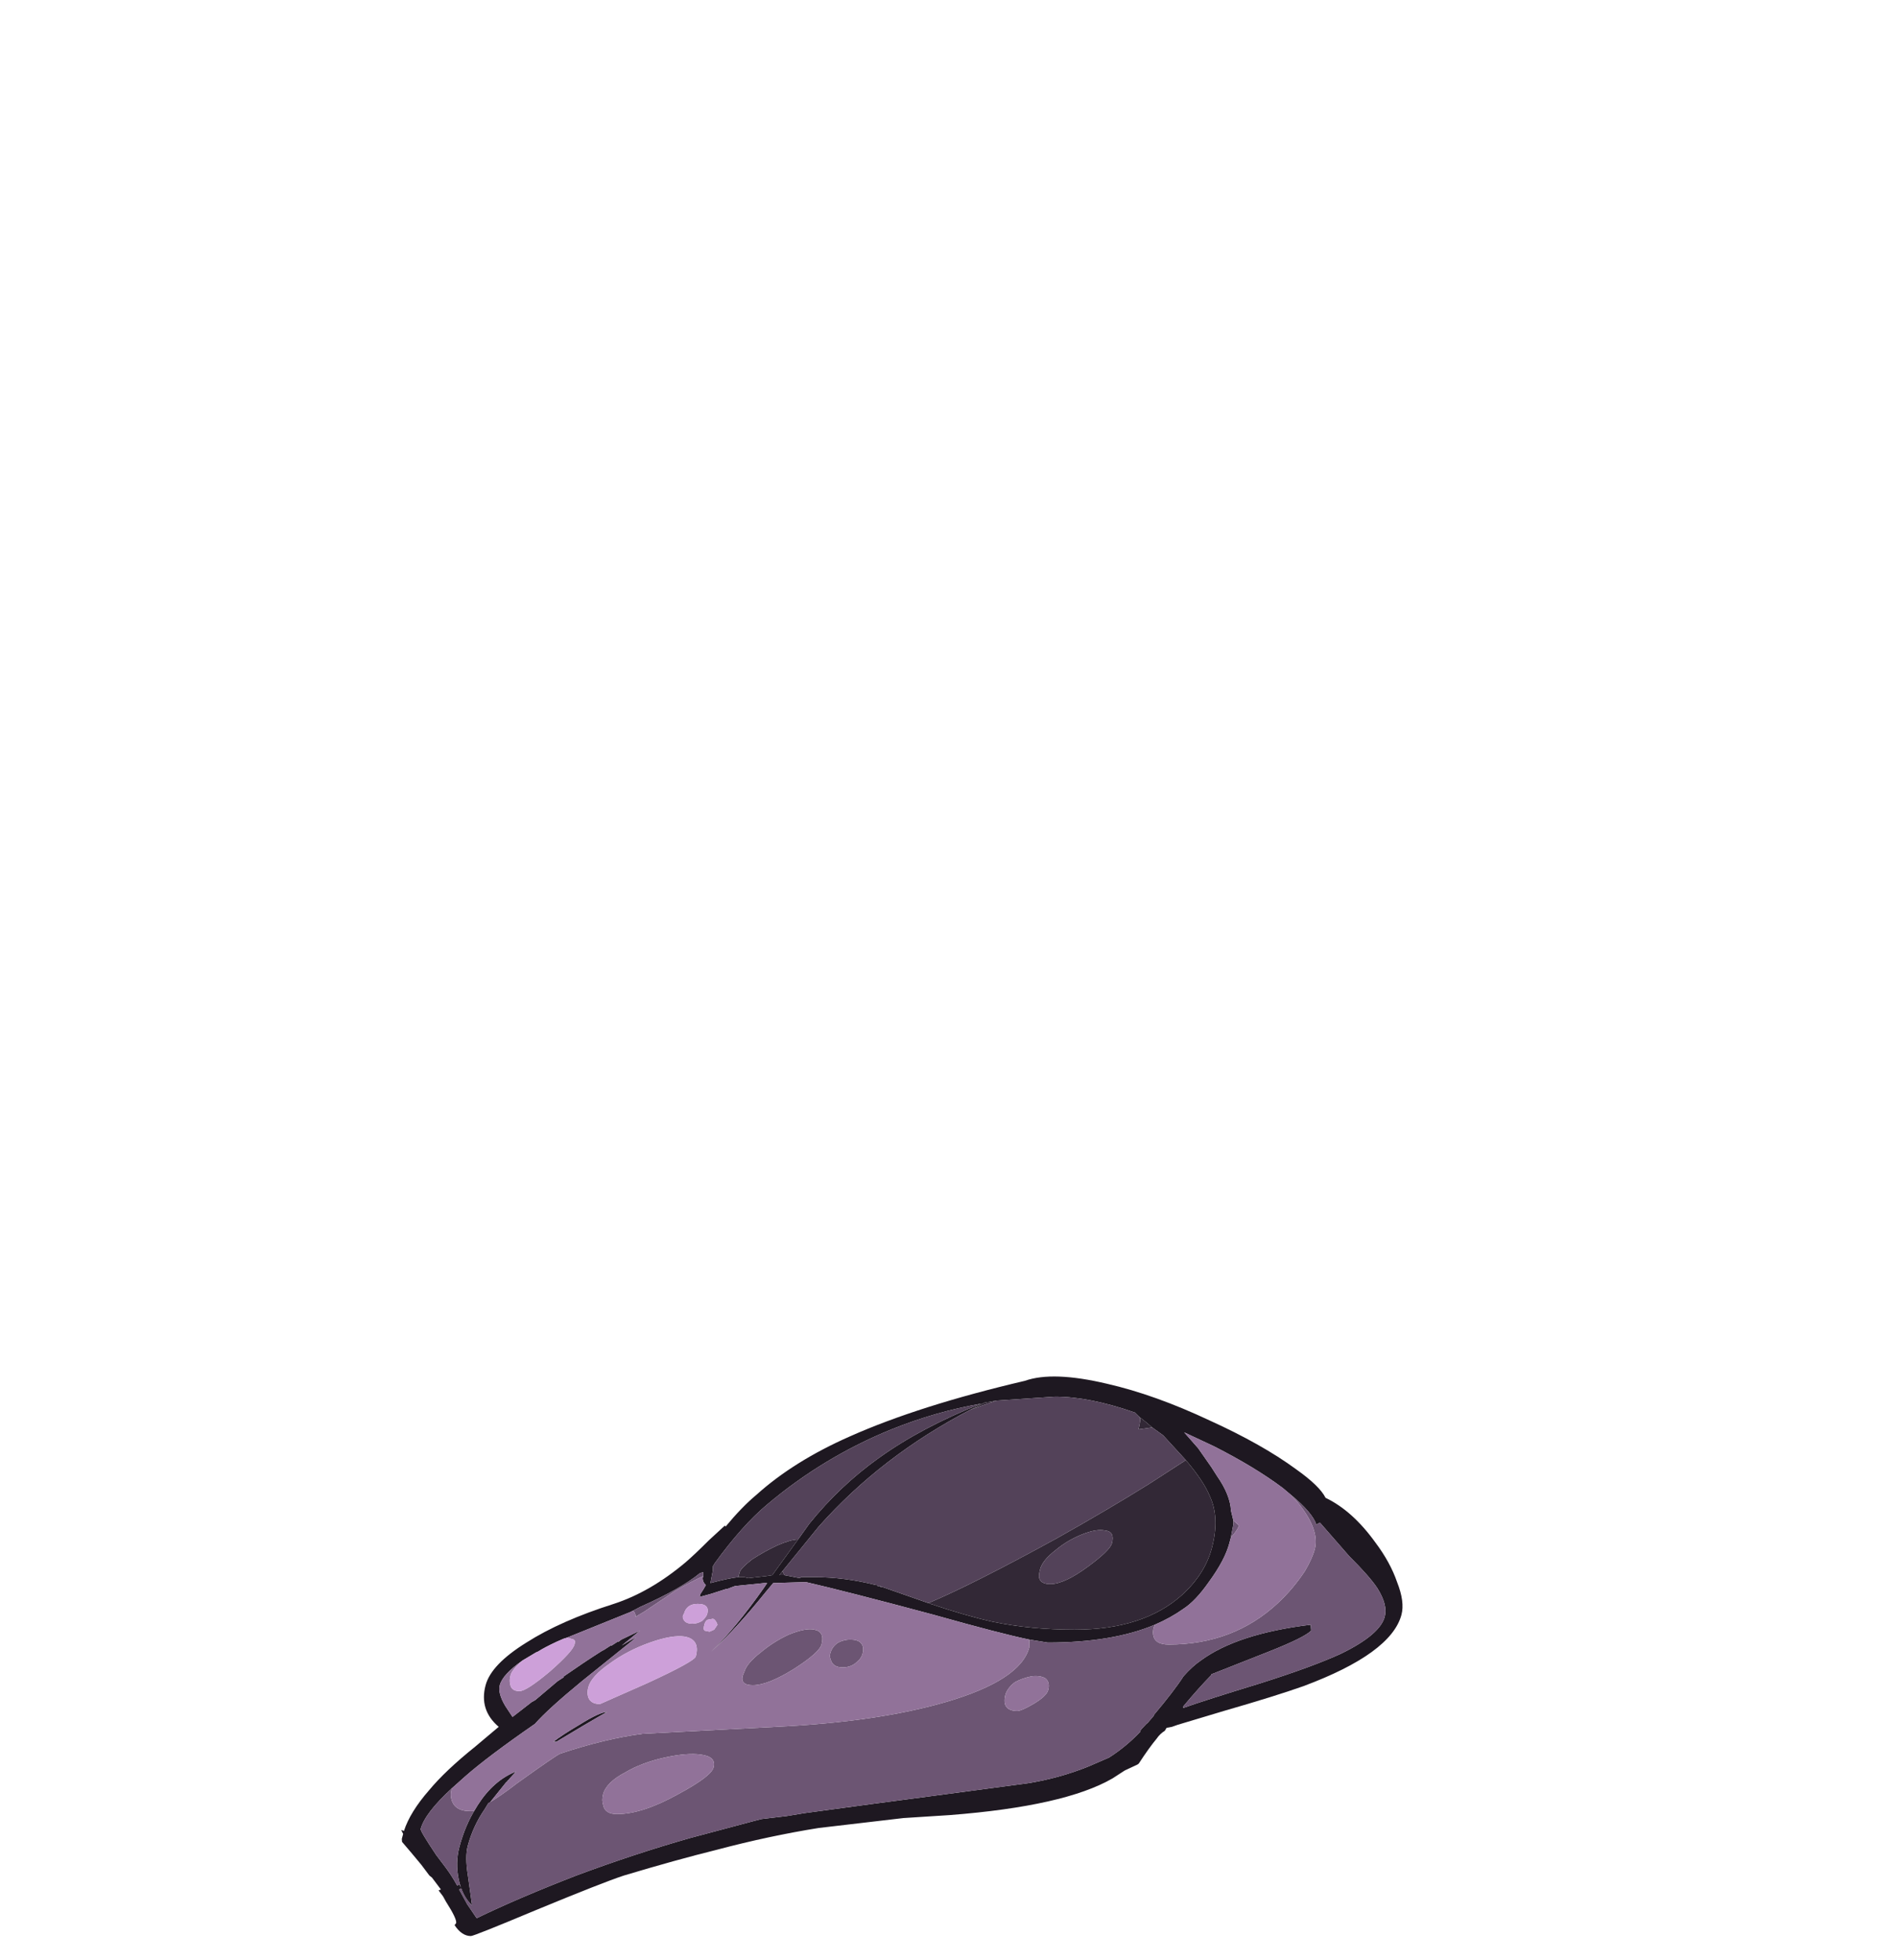 <?xml version="1.0" encoding="UTF-8" standalone="no"?>
<svg xmlns:ffdec="https://www.free-decompiler.com/flash" xmlns:xlink="http://www.w3.org/1999/xlink" ffdec:objectType="frame" height="677.45px" width="655.85px" xmlns="http://www.w3.org/2000/svg">
  <g transform="matrix(1.0, 0.0, 0.0, 1.0, 271.9, 618.9)">
    <use ffdec:characterId="61" ffdec:characterName="a_Tentacle05" height="197.4" transform="matrix(1.0, 0.0, -0.263, 0.979, -91.134, -143.072)" width="325.85" xlink:href="#sprite0"/>
  </g>
  <defs>
    <g id="sprite0" transform="matrix(1.0, 0.0, 0.0, 1.0, 219.1, 104.65)">
      <use ffdec:characterId="60" height="28.2" transform="matrix(7.0, 0.0, 0.0, 7.0, -219.1, -104.65)" width="46.55" xlink:href="#shape0"/>
    </g>
    <g id="shape0" transform="matrix(1.0, 0.0, 0.0, 1.0, 31.3, 14.95)">
      <path d="M9.95 -8.85 Q11.45 -8.2 13.0 -6.6 14.0 -5.6 14.6 -4.6 15.25 -3.6 15.25 -2.95 15.25 -1.0 11.35 0.65 10.1 1.15 7.75 1.9 L5.65 2.6 5.4 2.7 5.15 2.75 5.1 2.9 Q4.9 3.05 4.8 3.3 4.55 3.75 4.25 4.55 L4.2 4.6 3.65 4.9 3.15 5.3 Q1.15 6.7 -4.4 7.15 L-6.65 7.3 -10.7 7.8 Q-13.05 8.2 -15.45 8.9 -17.3 9.4 -19.7 10.2 -20.65 10.55 -23.6 11.95 -26.3 13.25 -26.45 13.25 -26.9 13.25 -27.4 12.7 L-27.35 12.6 Q-27.35 12.4 -28.15 11.5 L-28.35 11.25 -28.65 10.95 -28.55 10.9 -29.15 10.3 -29.3 10.2 -29.85 9.65 Q-30.6 8.95 -31.1 8.5 L-31.15 8.35 -31.15 8.1 -31.3 7.9 -31.15 7.95 Q-31.1 7.0 -30.45 5.9 -29.9 4.9 -28.75 3.7 L-27.85 2.7 Q-29.05 1.85 -29.05 0.6 -29.05 -0.45 -27.6 -1.55 -26.2 -2.65 -23.8 -3.5 -22.15 -4.1 -20.8 -5.6 -20.45 -6.0 -19.95 -6.7 L-19.35 -7.45 -19.3 -7.4 Q-18.75 -8.4 -18.2 -9.0 -16.8 -10.7 -14.35 -11.95 -11.35 -13.5 -6.45 -14.75 -5.2 -15.25 -2.35 -14.6 0.15 -14.05 3.2 -12.75 6.1 -11.55 8.1 -10.3 9.5 -9.45 9.95 -8.85 M-29.35 5.8 Q-30.35 7.05 -30.35 7.85 -30.35 7.95 -29.25 9.15 L-28.6 9.8 Q-28.2 10.2 -27.8 10.7 L-27.7 10.65 -27.55 10.85 -27.65 10.9 -27.05 11.65 -26.4 12.35 Q-24.65 11.35 -22.05 10.2 -19.45 9.1 -16.9 8.3 L-14.0 7.45 -13.65 7.35 -12.45 7.2 -11.6 7.05 Q-8.5 6.6 -4.9 6.1 L-1.0 5.55 Q0.5 5.3 1.8 4.7 2.2 4.5 2.7 4.25 3.4 3.7 3.9 2.95 L3.9 2.85 4.1 2.55 4.15 2.5 4.35 2.15 4.35 2.1 Q5.05 0.85 5.3 0.15 5.6 -0.35 5.95 -0.65 7.4 -2.0 10.9 -2.45 L11.0 -2.15 Q10.75 -1.8 9.2 -1.1 L6.65 0.05 6.65 0.1 Q6.2 0.75 5.7 1.65 L5.7 1.75 Q6.7 1.35 9.2 0.5 11.6 -0.35 12.8 -1.0 14.45 -1.95 14.45 -2.85 14.45 -3.45 13.7 -4.3 13.15 -4.9 11.9 -5.9 L10.0 -7.6 9.85 -7.5 Q9.5 -8.1 8.2 -9.0 L7.7 -9.35 Q6.05 -10.4 3.75 -11.45 L2.1 -12.15 3.0 -11.35 3.9 -10.4 4.3 -9.95 Q5.2 -9.0 5.45 -8.2 L5.7 -7.7 5.75 -7.5 5.8 -6.85 5.8 -6.55 Q5.8 -5.7 5.3 -4.6 4.9 -3.65 4.4 -3.25 3.9 -2.8 3.2 -2.45 1.35 -1.55 -1.85 -1.55 L-2.8 -1.7 Q-4.3 -2.0 -7.85 -2.95 -12.55 -4.15 -14.6 -4.6 L-16.2 -4.55 -16.45 -4.1 Q-17.45 -2.2 -18.35 -1.1 -17.45 -2.3 -16.6 -4.3 L-16.5 -4.55 -16.65 -4.55 -18.05 -4.4 -18.4 -4.25 -18.45 -4.25 -19.15 -4.0 -19.65 -3.85 -19.65 -4.0 Q-19.55 -4.25 -19.5 -4.45 -19.7 -4.6 -19.75 -4.8 L-19.75 -4.9 -19.8 -5.1 -19.95 -5.05 Q-20.7 -4.25 -22.45 -3.35 L-22.85 -3.1 -25.55 -1.85 -25.65 -1.8 -25.8 -1.75 -26.1 -1.6 Q-26.65 -1.3 -26.9 -1.1 L-27.0 -1.05 -27.55 -0.65 Q-28.35 0.05 -28.35 0.6 -28.35 1.0 -27.8 1.65 L-27.3 2.2 -26.55 1.45 -26.4 1.35 -25.55 0.4 -25.3 0.2 -25.3 0.15 Q-24.5 -0.55 -23.8 -1.1 L-23.65 -1.2 -23.4 -1.4 -23.35 -1.4 -23.1 -1.6 -23.05 -1.6 -22.95 -1.7 -22.15 -2.15 -22.85 -1.4 Q-22.4 -1.75 -22.25 -1.8 -22.35 -1.7 -24.35 0.4 -25.65 1.8 -26.1 2.55 -28.0 4.2 -28.85 5.2 L-29.35 5.8 M-27.35 6.55 L-27.45 6.85 Q-27.8 7.7 -27.8 8.7 -27.8 9.25 -27.4 10.2 L-26.8 11.7 Q-27.4 11.25 -27.8 10.4 -28.2 9.55 -28.2 8.75 -28.2 7.65 -27.9 6.8 L-27.85 6.65 Q-27.4 5.4 -26.4 4.95 L-26.65 5.35 -26.65 5.4 -26.7 5.4 -26.7 5.45 -26.75 5.5 -27.3 6.55 -27.35 6.55 M2.55 -10.75 L1.1 -12.0 0.45 -12.4 0.1 -12.65 -0.35 -12.95 -0.6 -13.15 Q-3.05 -13.95 -4.75 -13.95 L-7.6 -13.75 -8.15 -13.65 -8.75 -13.3 Q-12.55 -10.95 -14.7 -7.4 L-15.9 -5.15 -16.0 -4.95 -15.75 -4.95 -14.95 -4.8 -14.9 -4.85 -14.25 -4.85 Q-12.75 -4.85 -11.1 -4.45 L-11.05 -4.45 -11.0 -4.4 -10.85 -4.4 -10.85 -4.35 -10.75 -4.35 -8.3 -3.55 -8.25 -3.55 -8.15 -3.5 Q-6.25 -2.9 -4.85 -2.6 -2.85 -2.2 -0.7 -2.2 2.7 -2.2 4.15 -3.95 5.0 -5.0 5.0 -6.3 5.0 -7.85 4.2 -8.95 3.7 -9.7 2.55 -10.75 M-15.55 -6.75 L-15.2 -7.55 Q-14.2 -9.45 -12.65 -10.85 -10.95 -12.4 -8.3 -13.6 -10.45 -13.2 -12.4 -12.3 -15.4 -10.9 -17.55 -8.5 -18.5 -7.45 -19.35 -5.55 L-19.4 -5.4 -19.35 -5.2 -19.3 -4.55 Q-18.45 -4.8 -18.0 -4.85 L-17.7 -4.85 -17.5 -4.8 -16.65 -4.9 -16.35 -4.95 -15.55 -6.75 M-24.95 3.45 Q-24.6 3.1 -23.9 2.6 -23.05 1.95 -22.7 1.95 -23.0 2.15 -23.7 2.65 L-24.8 3.45 -24.95 3.45" fill="#1e1821" fill-rule="evenodd" stroke="none"/>
      <path d="M8.2 -9.0 Q9.5 -8.1 9.85 -7.5 L10.0 -7.6 11.9 -5.9 Q13.15 -4.9 13.7 -4.3 14.45 -3.45 14.45 -2.85 14.45 -1.95 12.8 -1.0 11.6 -0.35 9.2 0.5 6.7 1.35 5.7 1.75 L5.7 1.65 Q6.2 0.75 6.65 0.1 L6.65 0.05 9.2 -1.1 Q10.75 -1.8 11.0 -2.15 L10.9 -2.45 Q7.4 -2.0 5.95 -0.65 5.6 -0.35 5.3 0.15 5.05 0.85 4.35 2.1 L4.35 2.15 4.15 2.5 4.1 2.55 3.9 2.85 3.9 2.95 Q3.4 3.7 2.7 4.25 2.2 4.5 1.8 4.7 0.5 5.3 -1.0 5.55 L-4.9 6.1 Q-8.5 6.6 -11.6 7.05 L-12.45 7.2 -13.65 7.35 -14.0 7.45 -16.9 8.3 Q-19.45 9.1 -22.05 10.2 -24.65 11.35 -26.4 12.35 L-27.05 11.65 -27.65 10.9 -27.55 10.85 -27.7 10.65 -27.8 10.7 Q-28.2 10.2 -28.6 9.8 L-29.25 9.15 Q-30.35 7.95 -30.35 7.85 -30.35 7.05 -29.35 5.8 L-29.35 5.85 Q-29.35 6.1 -29.25 6.3 -28.95 6.95 -28.15 6.95 L-27.95 6.95 -27.9 6.8 Q-28.2 7.65 -28.2 8.75 -28.2 9.55 -27.8 10.4 -27.4 11.25 -26.8 11.7 L-27.4 10.2 Q-27.8 9.25 -27.8 8.7 -27.8 7.7 -27.45 6.85 L-27.35 6.55 Q-26.85 6.2 -26.2 5.55 -24.6 4.1 -24.45 4.05 -22.45 3.3 -20.65 3.05 L-14.15 2.7 Q-9.2 2.45 -6.1 1.45 -2.7 0.35 -2.7 -1.3 L-2.8 -1.7 -1.85 -1.55 Q1.35 -1.55 3.2 -2.45 3.15 -2.2 3.25 -1.95 3.45 -1.45 4.15 -1.45 7.35 -1.45 9.0 -3.55 9.55 -4.25 9.9 -5.15 10.1 -5.8 10.1 -6.25 10.1 -7.25 8.6 -8.65 L8.2 -9.0 M-22.85 -3.1 L-22.45 -3.35 Q-20.7 -4.25 -19.95 -5.05 L-19.8 -5.1 -19.75 -4.9 Q-20.25 -4.65 -20.95 -4.15 L-22.2 -3.1 -22.55 -2.85 Q-22.6 -3.05 -22.75 -3.15 -22.8 -3.15 -22.85 -3.1 M5.7 -7.7 L6.05 -7.45 Q6.0 -7.15 5.8 -6.85 L5.75 -7.5 5.7 -7.7 M-14.75 -1.95 Q-14.0 -2.3 -13.55 -2.2 -13.0 -2.1 -13.0 -1.45 -13.0 -1.05 -14.0 -0.25 -15.1 0.6 -15.85 0.6 -16.35 0.6 -16.45 0.3 -16.5 0.15 -16.45 -0.05 -16.45 -0.5 -15.9 -1.05 -15.4 -1.6 -14.75 -1.95 M-12.35 -0.7 Q-12.45 -0.85 -12.45 -1.0 -12.45 -1.35 -12.2 -1.55 -11.95 -1.7 -11.65 -1.7 -11.3 -1.7 -11.1 -1.55 -10.85 -1.35 -10.85 -1.0 -10.85 -0.75 -11.0 -0.6 -11.2 -0.3 -11.65 -0.3 -12.15 -0.3 -12.35 -0.7 M-21.8 6.1 Q-21.8 6.4 -21.65 6.65 -21.45 7.1 -20.85 7.1 -19.6 7.1 -18.1 6.1 -16.7 5.2 -16.7 4.75 -16.7 4.2 -17.5 4.1 -18.2 4.0 -19.25 4.25 -20.3 4.5 -21.0 5.0 -21.8 5.5 -21.8 6.1 M-2.45 1.9 Q-2.25 1.9 -1.75 1.55 -1.2 1.15 -1.2 0.85 -1.2 0.45 -1.5 0.25 -1.8 0.1 -2.2 0.15 -2.65 0.25 -2.95 0.45 -3.25 0.75 -3.25 1.1 -3.25 1.35 -3.15 1.55 -2.95 1.9 -2.45 1.9" fill="#6c5573" fill-rule="evenodd" stroke="none"/>
      <path d="M0.45 -12.4 L-0.2 -12.3 Q-0.2 -12.6 -0.25 -12.85 L-0.35 -12.95 0.1 -12.65 0.45 -12.4 M-7.6 -13.75 L-8.75 -13.3 -8.15 -13.65 -7.6 -13.75 M-15.9 -5.15 L-15.75 -4.95 -16.0 -4.95 -15.9 -5.15 M-8.25 -3.55 Q-6.3 -4.5 -2.8 -6.8 -0.65 -8.25 1.05 -9.55 L2.55 -10.75 Q3.7 -9.7 4.2 -8.95 5.0 -7.85 5.0 -6.3 5.0 -5.0 4.15 -3.95 2.7 -2.2 -0.7 -2.2 -2.85 -2.2 -4.85 -2.6 -6.25 -2.9 -8.15 -3.5 L-8.25 -3.55 M-18.0 -4.85 L-18.0 -5.1 Q-18.0 -5.3 -17.55 -5.75 -17.05 -6.15 -16.5 -6.45 -15.9 -6.75 -15.55 -6.75 L-16.35 -4.95 -16.65 -4.9 -17.5 -4.8 -17.7 -4.85 -18.0 -4.85 M-2.5 -4.5 Q-1.8 -4.5 -0.85 -5.4 0.0 -6.2 0.0 -6.55 0.0 -7.15 -0.5 -7.2 -0.95 -7.3 -1.6 -7.0 -2.25 -6.7 -2.7 -6.2 -3.2 -5.7 -3.2 -5.25 -3.2 -5.0 -3.15 -4.85 -3.0 -4.5 -2.5 -4.5" fill="#322836" fill-rule="evenodd" stroke="none"/>
      <path d="M8.2 -9.0 L8.6 -8.65 Q10.1 -7.25 10.1 -6.25 10.1 -5.8 9.9 -5.15 9.55 -4.25 9.0 -3.55 7.35 -1.45 4.15 -1.45 3.45 -1.45 3.25 -1.95 3.15 -2.2 3.2 -2.45 3.9 -2.8 4.4 -3.25 4.9 -3.65 5.3 -4.6 5.8 -5.7 5.8 -6.55 L5.8 -6.85 Q6.0 -7.15 6.05 -7.45 L5.7 -7.7 5.45 -8.2 Q5.2 -9.0 4.3 -9.95 L3.9 -10.4 3.0 -11.35 2.1 -12.15 3.75 -11.45 Q6.05 -10.4 7.7 -9.35 L8.2 -9.0 M-2.8 -1.7 L-2.7 -1.3 Q-2.7 0.35 -6.1 1.45 -9.2 2.45 -14.15 2.7 L-20.65 3.05 Q-22.45 3.3 -24.45 4.05 -24.6 4.1 -26.2 5.55 -26.85 6.2 -27.35 6.55 L-27.3 6.55 -26.75 5.5 -26.7 5.45 -26.7 5.4 -26.65 5.4 -26.65 5.35 -26.4 4.95 Q-27.4 5.4 -27.85 6.65 L-27.9 6.8 -27.95 6.95 -28.15 6.95 Q-28.95 6.95 -29.25 6.3 -29.35 6.1 -29.35 5.85 L-29.35 5.8 -28.85 5.2 Q-28.0 4.2 -26.1 2.55 -25.65 1.8 -24.35 0.4 -22.35 -1.7 -22.25 -1.8 -22.4 -1.75 -22.85 -1.4 L-22.15 -2.15 -22.95 -1.7 -23.05 -1.6 -23.1 -1.6 -23.35 -1.4 -23.4 -1.4 -23.65 -1.2 -23.8 -1.1 Q-24.5 -0.55 -25.3 0.15 L-25.3 0.2 -25.55 0.4 -26.4 1.35 -26.55 1.45 -27.3 2.2 -27.8 1.65 Q-28.35 1.0 -28.35 0.6 -28.35 0.05 -27.55 -0.65 -27.95 -0.2 -27.95 0.1 -27.95 0.35 -27.85 0.55 -27.7 0.9 -27.3 0.9 -26.95 0.9 -26.05 -0.1 -25.2 -1.1 -25.2 -1.45 -25.2 -1.65 -25.25 -1.65 L-25.3 -1.7 -25.65 -1.8 -25.55 -1.85 -22.85 -3.1 Q-22.8 -3.15 -22.75 -3.15 -22.6 -3.05 -22.55 -2.85 L-22.2 -3.1 -20.95 -4.15 Q-20.25 -4.65 -19.75 -4.9 L-19.75 -4.8 Q-19.7 -4.6 -19.5 -4.45 -19.55 -4.25 -19.65 -4.0 L-19.65 -3.85 -19.15 -4.0 -18.45 -4.25 -18.4 -4.25 -18.05 -4.4 -16.65 -4.55 -16.5 -4.55 -16.6 -4.3 Q-17.45 -2.3 -18.35 -1.1 -17.45 -2.2 -16.45 -4.1 L-16.2 -4.55 -14.6 -4.6 Q-12.55 -4.15 -7.85 -2.95 -4.3 -2.0 -2.8 -1.7 M-19.05 -0.85 Q-19.05 -1.7 -19.85 -1.85 -20.5 -1.95 -21.5 -1.55 -22.5 -1.15 -23.2 -0.5 -23.95 0.15 -23.95 0.7 -23.95 0.95 -23.85 1.15 -23.65 1.55 -23.15 1.55 L-21.1 0.5 Q-19.05 -0.6 -19.05 -0.85 M-19.2 -2.65 Q-19.05 -2.85 -19.05 -3.0 -19.05 -3.5 -19.65 -3.5 -20.2 -3.5 -20.2 -3.0 -20.25 -2.9 -20.2 -2.8 -20.05 -2.5 -19.65 -2.5 -19.4 -2.5 -19.2 -2.65 M-18.4 -2.45 Q-18.55 -2.7 -18.7 -2.75 L-18.95 -2.7 Q-19.05 -2.65 -19.05 -2.45 -19.05 -2.2 -18.95 -2.15 L-18.7 -2.1 -18.5 -2.2 -18.4 -2.45 M-12.35 -0.7 Q-12.15 -0.3 -11.65 -0.3 -11.2 -0.3 -11.0 -0.6 -10.85 -0.75 -10.85 -1.0 -10.85 -1.35 -11.1 -1.55 -11.3 -1.7 -11.65 -1.7 -11.95 -1.7 -12.2 -1.55 -12.45 -1.35 -12.45 -1.0 -12.45 -0.85 -12.35 -0.7 M-14.75 -1.95 Q-15.4 -1.6 -15.9 -1.05 -16.45 -0.5 -16.45 -0.05 -16.5 0.15 -16.45 0.3 -16.35 0.6 -15.85 0.6 -15.1 0.6 -14.0 -0.25 -13.0 -1.05 -13.0 -1.45 -13.0 -2.1 -13.55 -2.2 -14.0 -2.3 -14.75 -1.95 M-2.45 1.9 Q-2.95 1.9 -3.15 1.55 -3.25 1.35 -3.25 1.1 -3.25 0.75 -2.95 0.45 -2.65 0.25 -2.2 0.15 -1.8 0.1 -1.5 0.25 -1.2 0.45 -1.2 0.85 -1.2 1.15 -1.75 1.55 -2.25 1.9 -2.45 1.9 M-21.8 6.1 Q-21.8 5.5 -21.0 5.0 -20.3 4.5 -19.25 4.25 -18.2 4.0 -17.5 4.1 -16.7 4.2 -16.7 4.75 -16.7 5.2 -18.1 6.1 -19.6 7.1 -20.85 7.1 -21.45 7.1 -21.65 6.65 -21.8 6.4 -21.8 6.1 M-24.95 3.45 L-24.8 3.45 -23.7 2.65 Q-23.0 2.15 -22.7 1.95 -23.05 1.95 -23.9 2.6 -24.6 3.1 -24.95 3.45" fill="#917299" fill-rule="evenodd" stroke="none"/>
      <path d="M0.45 -12.4 L1.1 -12.0 2.55 -10.75 1.05 -9.55 Q-0.65 -8.25 -2.8 -6.8 -6.3 -4.5 -8.25 -3.55 L-8.3 -3.55 -10.75 -4.35 -10.85 -4.35 -10.85 -4.4 -11.0 -4.4 -11.05 -4.45 -11.1 -4.45 Q-12.75 -4.85 -14.25 -4.85 L-14.9 -4.85 -14.95 -4.8 -15.75 -4.95 -15.9 -5.15 -14.7 -7.4 Q-12.55 -10.95 -8.75 -13.3 L-7.6 -13.75 -4.75 -13.95 Q-3.05 -13.95 -0.6 -13.15 L-0.35 -12.95 -0.25 -12.85 Q-0.2 -12.6 -0.2 -12.3 L0.45 -12.4 M-18.0 -4.85 Q-18.45 -4.8 -19.3 -4.55 L-19.35 -5.2 -19.4 -5.4 -19.35 -5.55 Q-18.5 -7.45 -17.55 -8.5 -15.4 -10.9 -12.4 -12.3 -10.45 -13.2 -8.3 -13.6 -10.95 -12.4 -12.65 -10.85 -14.2 -9.45 -15.2 -7.55 L-15.55 -6.75 Q-15.9 -6.75 -16.5 -6.45 -17.05 -6.15 -17.55 -5.75 -18.0 -5.3 -18.0 -5.1 L-18.0 -4.85 M-2.5 -4.5 Q-3.0 -4.5 -3.15 -4.85 -3.2 -5.0 -3.2 -5.25 -3.2 -5.7 -2.7 -6.2 -2.25 -6.7 -1.6 -7.0 -0.95 -7.3 -0.5 -7.2 0.0 -7.15 0.0 -6.55 0.0 -6.2 -0.85 -5.4 -1.8 -4.5 -2.5 -4.5" fill="#534259" fill-rule="evenodd" stroke="none"/>
      <path d="M-27.55 -0.65 L-27.0 -1.05 -26.9 -1.1 Q-26.65 -1.3 -26.1 -1.6 L-25.8 -1.75 -25.65 -1.8 -25.3 -1.7 -25.25 -1.65 Q-25.2 -1.65 -25.2 -1.45 -25.2 -1.1 -26.05 -0.1 -26.95 0.9 -27.3 0.9 -27.7 0.9 -27.85 0.55 -27.95 0.35 -27.95 0.1 -27.95 -0.2 -27.55 -0.65 M-18.4 -2.45 L-18.5 -2.2 -18.7 -2.1 -18.95 -2.15 Q-19.05 -2.2 -19.05 -2.45 -19.05 -2.65 -18.95 -2.7 L-18.7 -2.75 Q-18.55 -2.7 -18.4 -2.45 M-19.2 -2.65 Q-19.4 -2.5 -19.65 -2.5 -20.05 -2.5 -20.2 -2.8 -20.25 -2.9 -20.2 -3.0 -20.2 -3.5 -19.65 -3.5 -19.05 -3.5 -19.05 -3.0 -19.05 -2.85 -19.2 -2.65 M-19.05 -0.85 Q-19.05 -0.6 -21.1 0.5 L-23.15 1.55 Q-23.65 1.55 -23.85 1.15 -23.95 0.95 -23.95 0.7 -23.95 0.15 -23.2 -0.5 -22.5 -1.15 -21.5 -1.55 -20.5 -1.95 -19.85 -1.85 -19.05 -1.7 -19.05 -0.85" fill="#cda0d9" fill-rule="evenodd" stroke="none"/>
    </g>
  </defs>
</svg>
